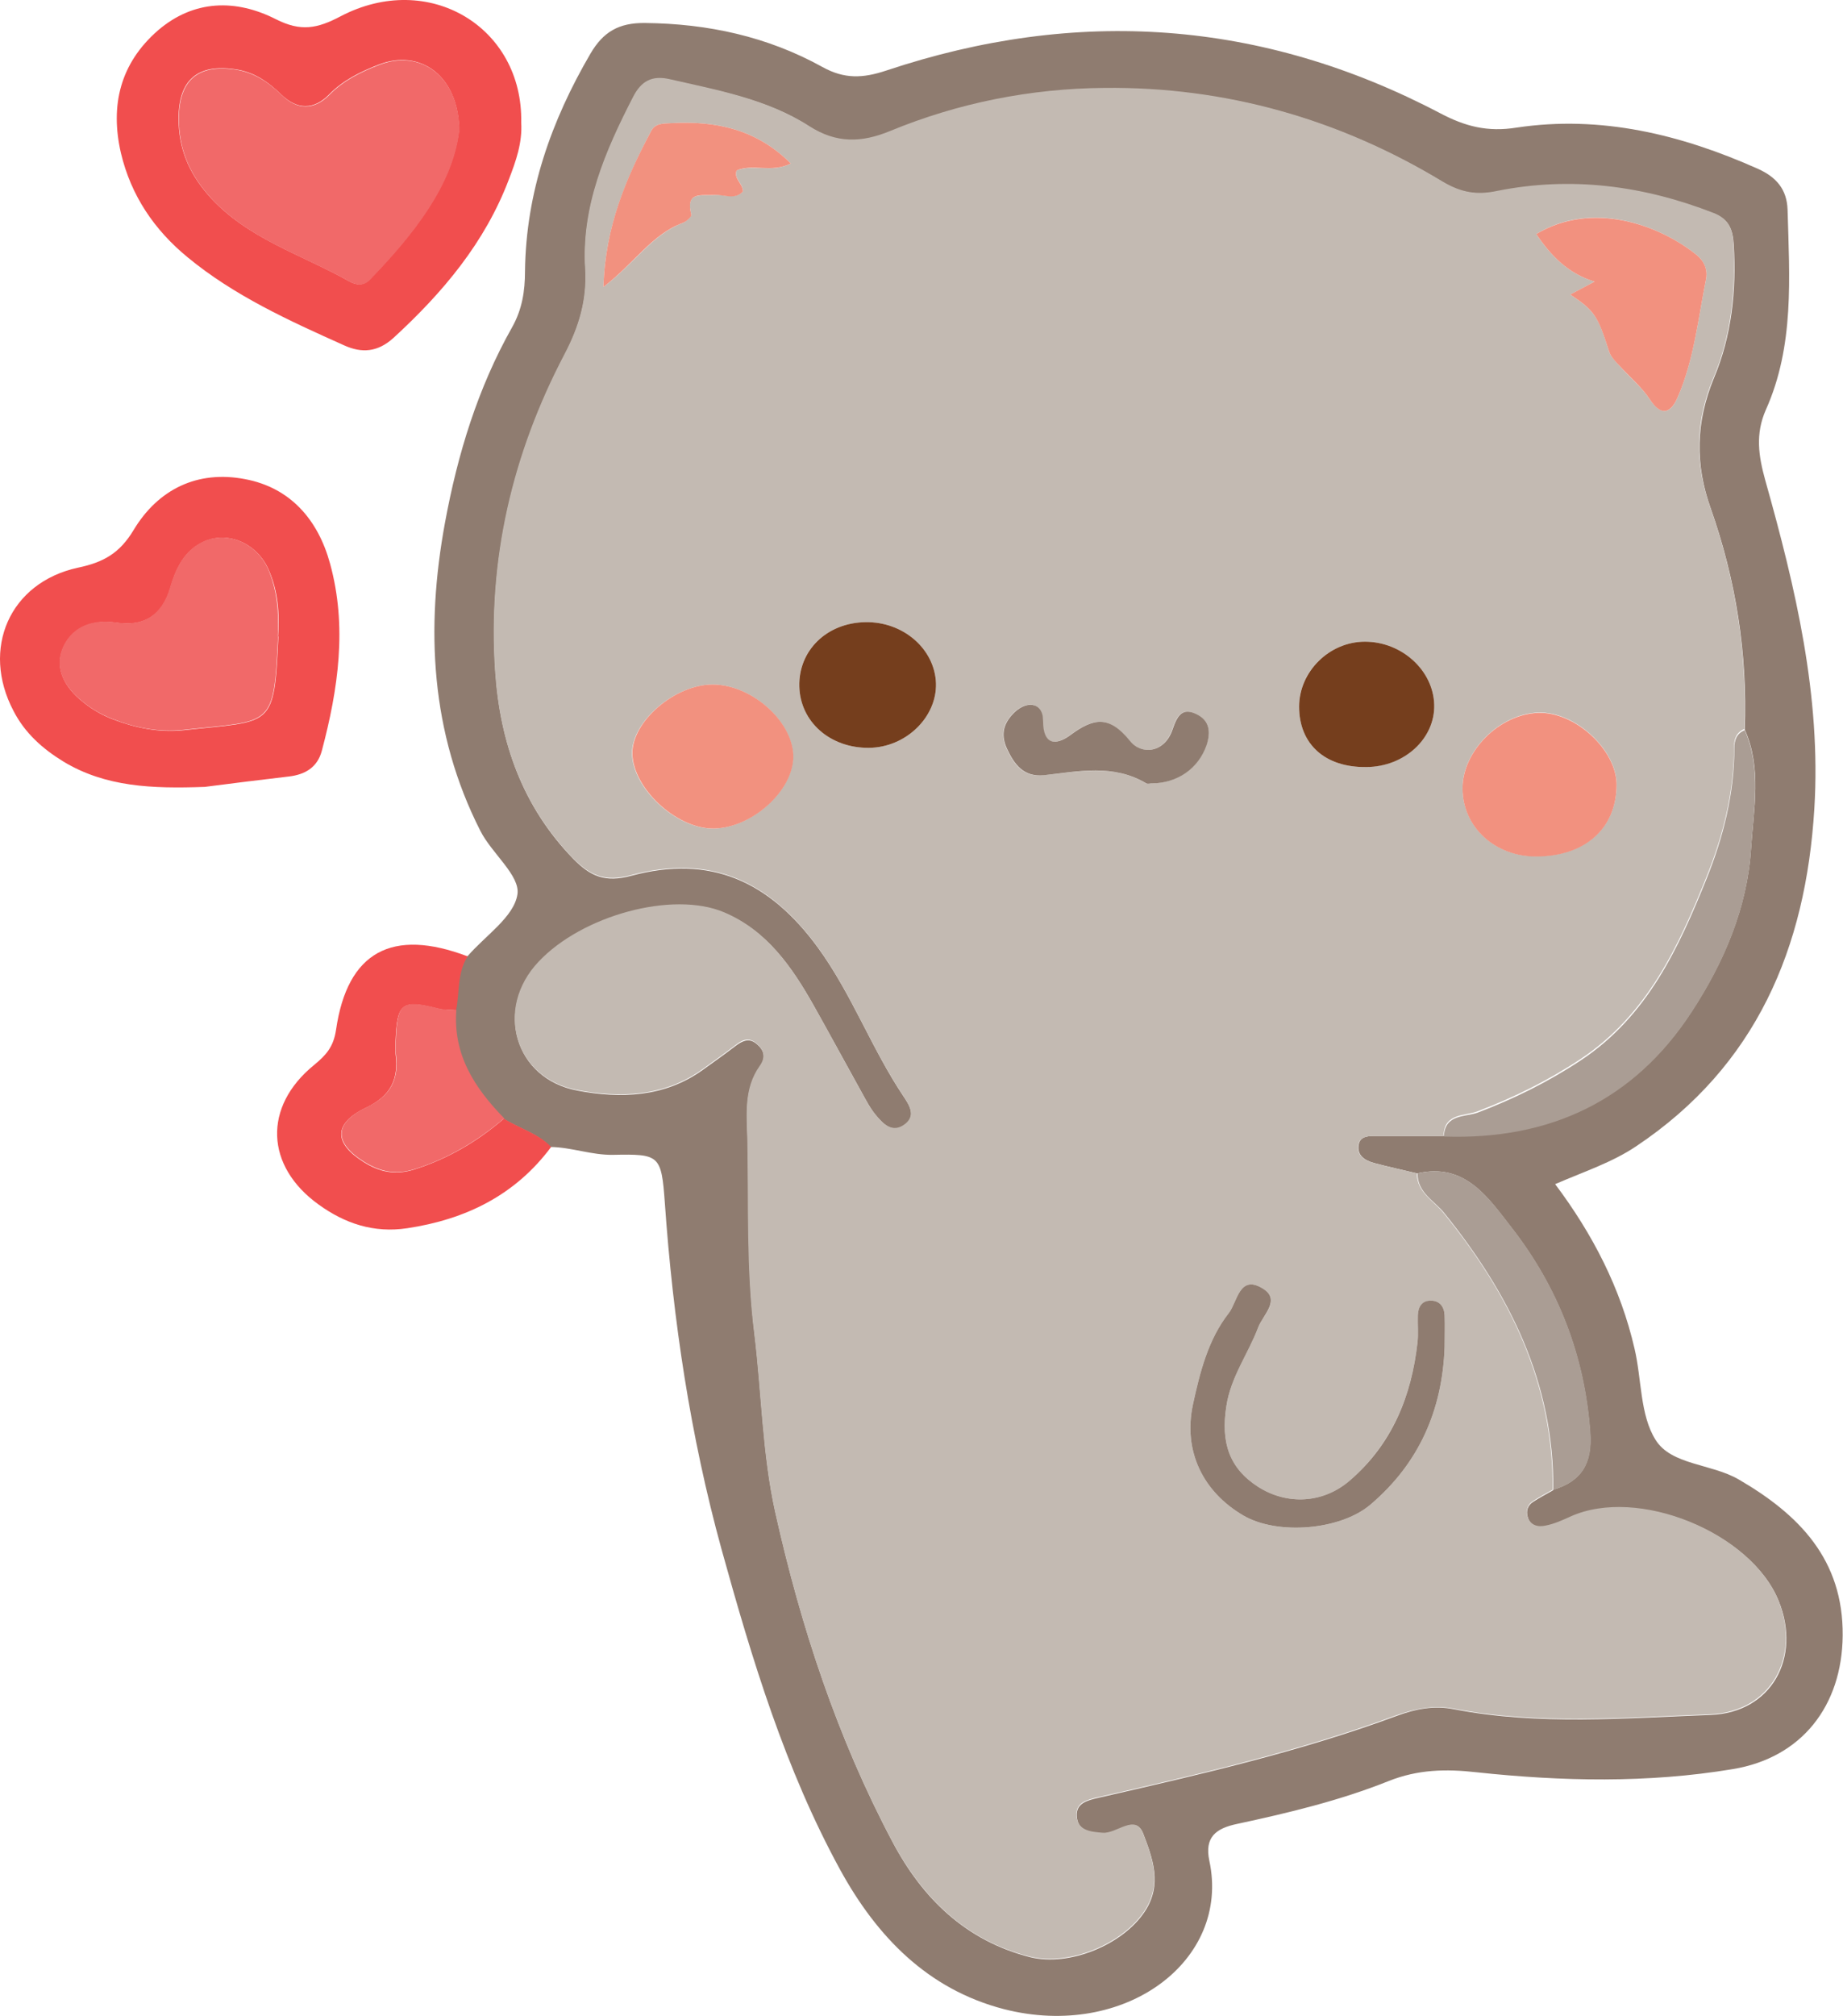 <?xml version="1.0" encoding="UTF-8"?>
<svg id="Layer_2" xmlns="http://www.w3.org/2000/svg" viewBox="0 0 58.52 64">
  <defs>
    <style>
      .cls-1 {
        fill: #c3bab2;
      }

      .cls-2 {
        fill: #8f7c70;
      }

      .cls-3 {
        fill: #aa9d94;
      }

      .cls-4 {
        fill: #f14e4e;
      }

      .cls-5 {
        fill: #f16969;
      }

      .cls-6 {
        fill: #f2917f;
      }

      .cls-7 {
        fill: #753e1d;
      }
    </style>
  </defs>
  <g id="Layer_1-2" data-name="Layer_1">
    <g>
      <path class="cls-2" d="M14.85,30.35c.56-.65,1.47-1.24,1.58-1.96.09-.6-.82-1.3-1.18-2.02-1.58-3.11-1.74-6.42-1.12-9.78.4-2.17,1.04-4.27,2.13-6.2.32-.57.41-1.15.41-1.78.03-2.5.83-4.77,2.08-6.91.4-.68.89-.98,1.73-.97,2,.02,3.89.43,5.64,1.4.69.38,1.27.36,2.02.11,6.05-2.02,11.93-1.62,17.6,1.36.78.41,1.49.6,2.42.45,2.67-.4,5.22.22,7.66,1.31.58.26.92.65.94,1.3.06,2.15.22,4.32-.69,6.35-.34.77-.23,1.47-.02,2.23.96,3.41,1.78,6.85,1.56,10.43-.27,4.42-1.84,8.17-5.66,10.72-.76.51-1.62.79-2.57,1.2,1.2,1.6,2.08,3.31,2.52,5.22.23.97.17,2.11.67,2.9.5.8,1.76.75,2.63,1.25,1.93,1.12,3.33,2.55,3.31,4.96-.02,2.23-1.3,3.88-3.49,4.24-2.7.45-5.43.39-8.14.1-.97-.11-1.86-.09-2.79.28-1.55.62-3.18,1.01-4.81,1.36-.67.14-1.04.42-.88,1.17.68,3.17-2.68,5.69-6.52,4.71-2.43-.63-4.04-2.31-5.2-4.42-1.75-3.2-2.8-6.68-3.77-10.18-.99-3.6-1.54-7.28-1.8-11-.11-1.52-.17-1.55-1.65-1.52-.68.01-1.31-.24-1.98-.25-.42-.44-1.01-.59-1.5-.9-.94-.96-1.63-2.02-1.52-3.44.12-.57.03-1.19.37-1.71ZM49.32,47.29c.9-.27,1.24-.84,1.17-1.81-.17-2.43-1.02-4.61-2.49-6.5-.72-.92-1.46-2.09-3-1.73-.46-.11-.92-.21-1.37-.33-.29-.08-.55-.24-.49-.58.05-.29.34-.28.58-.28.71,0,1.43,0,2.14,0,3.34.11,6.02-1.13,7.86-3.96,1.02-1.56,1.76-3.29,1.88-5.16.08-1.24.35-2.55-.2-3.78.09-2.41-.28-4.75-1.08-7.02-.5-1.4-.48-2.74.11-4.16.55-1.31.71-2.76.62-4.21-.03-.47-.14-.8-.63-.99-2.23-.87-4.52-1.17-6.87-.7-.66.13-1.15.05-1.74-.3-3.29-1.99-6.89-3.01-10.73-2.97-2.33.02-4.63.47-6.81,1.37-.9.37-1.7.4-2.57-.16-1.34-.87-2.91-1.14-4.44-1.49-.55-.13-.89.06-1.15.57-.88,1.71-1.64,3.46-1.52,5.44.06,1-.21,1.86-.66,2.73-1.65,3.15-2.44,6.5-2.2,10.06.15,2.24.86,4.27,2.47,5.93.54.55,1,.77,1.85.54,2.5-.67,4.37.16,5.92,2.28,1.08,1.48,1.7,3.2,2.71,4.71.18.27.42.62.08.9-.41.32-.71,0-.96-.3-.18-.22-.31-.48-.45-.73-.51-.92-1.01-1.84-1.52-2.75-.69-1.22-1.48-2.36-2.83-2.93-1.63-.69-4.51.1-5.89,1.57-1.4,1.48-.78,3.69,1.22,4.07,1.36.26,2.77.22,3.99-.66.35-.25.7-.5,1.04-.76.2-.15.41-.26.64-.08.26.2.34.45.13.74-.51.72-.41,1.55-.39,2.36.05,2.05-.03,4.09.22,6.14.23,1.88.25,3.8.66,5.65.81,3.63,1.97,7.16,3.72,10.46.94,1.78,2.32,3.14,4.37,3.66,1.25.31,2.95-.4,3.64-1.45.57-.86.24-1.71-.05-2.47-.24-.63-.83.02-1.27-.01-.41-.03-.82-.07-.84-.56-.02-.4.34-.49.69-.57,3.19-.73,6.39-1.46,9.47-2.6.6-.22,1.19-.34,1.82-.21,2.7.52,5.43.28,8.14.18,1.95-.07,2.89-1.83,2.17-3.61-.87-2.17-4.47-3.63-6.6-2.67-.26.12-.52.23-.8.29-.23.05-.49,0-.57-.29-.06-.2,0-.38.18-.49.2-.13.41-.24.62-.36Z"/>
      <path class="cls-4" d="M16.55,3.89c.04.64-.17,1.23-.39,1.8-.76,2.01-2.1,3.6-3.67,5.04-.5.45-1,.49-1.57.23-1.74-.78-3.48-1.57-4.96-2.79-1.06-.87-1.8-1.96-2.12-3.31-.35-1.52-.02-2.85,1.17-3.89C6.16-.02,7.5-.03,8.76.61c.79.4,1.31.3,2.05-.09,2.8-1.47,5.8.34,5.74,3.37ZM14.58,4.18c0-1.78-1.24-2.64-2.55-2.13-.57.22-1.13.49-1.58.95-.48.49-1.01.49-1.51.01-.42-.41-.88-.73-1.47-.81-1.2-.18-1.8.34-1.8,1.56,0,.93.31,1.71.95,2.44,1.22,1.38,2.95,1.87,4.47,2.73.23.13.46.14.65-.06,1.4-1.45,2.61-3,2.83-4.7Z"/>
      <path class="cls-4" d="M6.49,24.98c-1.67.06-3.14,0-4.47-.8-.67-.41-1.23-.91-1.59-1.61-1.04-1.97-.13-4.08,2.05-4.55.81-.17,1.32-.46,1.76-1.19.78-1.3,2.03-1.91,3.54-1.62,1.44.27,2.32,1.29,2.7,2.68.55,2,.26,3.98-.26,5.94-.14.53-.53.76-1.05.82-.95.11-1.89.23-2.67.33ZM8.83,20.2c.05-.72,0-1.42-.29-2.09-.38-.9-1.4-1.32-2.21-.84-.52.3-.76.83-.92,1.39q-.38,1.3-1.7,1.11c-.73-.11-1.38.11-1.69.76-.28.6-.04,1.18.49,1.65.33.29.69.51,1.09.66.71.27,1.45.42,2.23.34,2.84-.31,2.87-.03,3.01-2.97Z"/>
      <path class="cls-4" d="M16,35.51c.49.31,1.08.46,1.5.9-1.14,1.53-2.71,2.3-4.57,2.58-1.06.16-1.98-.15-2.81-.75-1.7-1.22-1.77-3.11-.15-4.43.39-.32.62-.58.7-1.12.36-2.48,1.78-3.24,4.18-2.33-.34.52-.25,1.14-.37,1.71-.19-.02-.38,0-.57-.05-1.15-.29-1.3-.18-1.35,1.01,0,.14-.01.29,0,.43.1.79-.14,1.32-.93,1.7-1.05.5-1.04,1.13-.08,1.73.49.31.99.43,1.62.23,1.06-.34,1.98-.88,2.82-1.6Z"/>
      <path class="cls-1" d="M45.85,36.06c-.71,0-1.43,0-2.14,0-.23,0-.53,0-.58.28-.06.34.2.5.49.58.46.12.92.22,1.37.33,0,.61.53.86.85,1.26,2.08,2.56,3.49,5.39,3.46,8.78-.21.12-.42.23-.62.36-.18.11-.23.29-.18.49.09.29.34.34.57.29.27-.05.54-.17.8-.29,2.13-.96,5.72.5,6.6,2.67.71,1.77-.22,3.53-2.17,3.61-2.71.1-5.44.34-8.14-.18-.63-.12-1.21,0-1.82.21-3.08,1.14-6.27,1.87-9.47,2.6-.35.08-.71.17-.69.57.02.49.44.53.84.56.44.03,1.03-.61,1.27.01.29.76.62,1.61.05,2.47-.69,1.05-2.39,1.76-3.64,1.45-2.05-.51-3.42-1.88-4.37-3.66-1.75-3.3-2.91-6.83-3.72-10.46-.41-1.85-.43-3.77-.66-5.65-.26-2.05-.18-4.09-.22-6.14-.02-.81-.12-1.64.39-2.36.21-.29.13-.54-.13-.74-.23-.18-.44-.08-.64.08-.34.26-.69.51-1.04.76-1.22.88-2.63.92-3.99.66-2-.38-2.62-2.59-1.22-4.07,1.38-1.47,4.26-2.26,5.89-1.57,1.35.57,2.14,1.71,2.83,2.93.52.91,1.01,1.84,1.52,2.75.14.25.27.51.45.73.24.3.55.63.96.3.34-.28.1-.62-.08-.9-1.01-1.51-1.63-3.23-2.71-4.71-1.55-2.12-3.41-2.95-5.92-2.28-.85.23-1.31,0-1.85-.54-1.61-1.66-2.32-3.69-2.47-5.93-.24-3.56.55-6.91,2.2-10.06.46-.87.72-1.73.66-2.73-.12-1.98.64-3.73,1.52-5.44.26-.51.6-.69,1.15-.57,1.53.35,3.1.63,4.44,1.49.87.56,1.67.53,2.57.16,2.18-.9,4.48-1.35,6.81-1.37,3.83-.04,7.44.98,10.73,2.97.59.35,1.08.44,1.74.3,2.35-.47,4.64-.17,6.87.7.49.19.61.52.63.99.08,1.45-.07,2.9-.62,4.21-.6,1.42-.61,2.75-.11,4.16.8,2.27,1.17,4.61,1.08,7.02-.26.11-.33.32-.33.57,0,1.44-.35,2.83-.88,4.14-.89,2.21-1.88,4.36-3.98,5.76-1.04.69-2.13,1.23-3.29,1.67-.38.15-1.04.05-1.07.74ZM49.86,9.35c.78.52.88.69,1.23,1.8.05.17.21.32.33.46.32.36.7.67.96,1.06.4.6.69.42.9-.08.51-1.19.64-2.47.89-3.72.06-.29-.05-.57-.29-.77-1.21-.98-3.34-1.74-5.1-.67.46.68,1,1.25,1.85,1.51-.24.13-.44.24-.77.41ZM45.87,42.76c0-.33,0-.67,0-1-.01-.27-.15-.47-.43-.47-.28,0-.41.2-.42.46-.01.29.02.58-.01.86-.19,1.71-.82,3.23-2.14,4.38-.86.75-2.01.79-2.92.21-.92-.59-1.19-1.41-1.01-2.56.14-.93.69-1.67,1.01-2.5.15-.4.75-.87.14-1.24-.74-.45-.8.43-1.07.78-.66.84-.92,1.89-1.14,2.9-.32,1.49.32,2.78,1.6,3.53,1.08.63,3.08.47,4.04-.35,1.54-1.31,2.28-3,2.35-5ZM22.63,21.73c-1.22,0-2.6,1.2-2.56,2.22.04,1.07,1.34,2.3,2.49,2.35,1.25.05,2.66-1.2,2.62-2.33-.04-1.1-1.33-2.24-2.56-2.24ZM46.44,25.02c0,1.22,1.02,2.17,2.33,2.16,1.56,0,2.56-.89,2.56-2.28,0-1.11-1.33-2.33-2.5-2.28-1.22.05-2.39,1.22-2.39,2.39ZM27.59,23.74c1.17-.01,2.16-.97,2.13-2.05-.04-1.09-1.04-1.96-2.24-1.94-1.23.02-2.14.9-2.1,2.04.03,1.13.98,1.96,2.21,1.95ZM43.39,24.35c1.21-.02,2.18-.91,2.15-1.98-.03-1.09-1.03-2-2.2-2-1.13,0-2.1.95-2.09,2.06,0,1.2.83,1.94,2.14,1.92ZM25.11,5.19c-1.09-1.09-2.38-1.36-3.8-1.28-.24.01-.5,0-.63.24-.78,1.49-1.46,3.01-1.52,4.96.99-.75,1.54-1.66,2.51-2.03.12-.04.29-.21.28-.27-.2-.75.33-.58.73-.62.3-.03.64.16.91-.11,0-.27-.3-.41-.2-.67.52-.21,1.11.09,1.72-.22ZM36.54,24.87c.83,0,1.5-.48,1.76-1.21.15-.42.11-.78-.3-.98-.47-.24-.63.04-.78.48-.25.74-.97.82-1.35.36-.66-.82-1.16-.73-1.9-.18-.31.23-.87.46-.86-.47,0-.61-.57-.66-1-.16-.28.32-.33.65-.15,1.05.24.52.54.92,1.17.85,1.11-.11,2.22-.37,3.26.26.03.02.09,0,.14,0Z"/>
      <path class="cls-3" d="M45.85,36.06c.03-.7.69-.6,1.07-.74,1.16-.44,2.25-.98,3.29-1.67,2.1-1.4,3.09-3.55,3.98-5.76.53-1.32.88-2.7.88-4.14,0-.25.07-.47.33-.57.54,1.23.28,2.53.2,3.78-.12,1.87-.86,3.6-1.88,5.16-1.84,2.83-4.52,4.07-7.86,3.96Z"/>
      <path class="cls-5" d="M16,35.51c-.84.71-1.75,1.26-2.82,1.6-.63.2-1.12.08-1.62-.23-.96-.6-.97-1.23.08-1.73.79-.38,1.03-.9.93-1.7-.02-.14,0-.29,0-.43.04-1.19.19-1.3,1.35-1.01.18.05.38.04.57.05-.11,1.42.58,2.48,1.52,3.44Z"/>
      <path class="cls-3" d="M49.32,47.29c.03-3.39-1.39-6.22-3.46-8.78-.32-.4-.85-.64-.85-1.26,1.53-.36,2.28.81,3,1.73,1.47,1.89,2.32,4.07,2.49,6.5.07.97-.27,1.54-1.17,1.81Z"/>
      <path class="cls-5" d="M14.58,4.18c-.21,1.7-1.43,3.25-2.83,4.7-.19.2-.42.19-.65.06-1.52-.86-3.25-1.35-4.47-2.73-.64-.73-.95-1.51-.95-2.44,0-1.22.6-1.74,1.8-1.56.59.09,1.05.4,1.47.81.49.48,1.03.48,1.51-.01.45-.46,1.01-.73,1.58-.95,1.31-.51,2.55.35,2.55,2.13Z"/>
      <path class="cls-5" d="M8.83,20.2c-.14,2.94-.17,2.66-3.01,2.97-.77.08-1.51-.06-2.23-.34-.4-.15-.76-.37-1.09-.66-.53-.47-.77-1.05-.49-1.65.31-.66.96-.87,1.69-.76q1.31.2,1.7-1.11c.16-.56.41-1.09.92-1.39.81-.47,1.83-.06,2.21.84.28.67.33,1.38.29,2.09Z"/>
      <path class="cls-6" d="M49.86,9.35c.32-.17.53-.28.77-.41-.85-.26-1.39-.83-1.85-1.51,1.77-1.06,3.89-.31,5.1.67.24.2.35.47.29.77-.25,1.25-.38,2.54-.89,3.72-.21.5-.51.68-.9.08-.26-.39-.64-.71-.96-1.06-.13-.14-.28-.29-.33-.46-.36-1.12-.45-1.28-1.23-1.8Z"/>
      <path class="cls-2" d="M45.87,42.76c-.07,2-.81,3.69-2.35,5-.96.82-2.96.98-4.04.35-1.28-.75-1.92-2.04-1.6-3.53.22-1.01.48-2.06,1.14-2.9.27-.35.33-1.23,1.07-.78.6.36.01.84-.14,1.24-.32.84-.87,1.57-1.01,2.5-.18,1.15.09,1.97,1.01,2.56.91.58,2.06.54,2.92-.21,1.33-1.15,1.95-2.67,2.14-4.38.03-.28,0-.57.01-.86.01-.27.14-.47.42-.46.28,0,.42.2.43.47.01.33,0,.67,0,1Z"/>
      <path class="cls-6" d="M22.63,21.73c1.22,0,2.52,1.14,2.56,2.24.04,1.13-1.37,2.38-2.62,2.33-1.15-.05-2.45-1.28-2.49-2.35-.04-1.03,1.35-2.23,2.56-2.22Z"/>
      <path class="cls-6" d="M46.44,25.02c0-1.17,1.16-2.34,2.39-2.39,1.17-.05,2.5,1.17,2.5,2.28,0,1.39-1,2.28-2.56,2.28-1.31,0-2.33-.94-2.33-2.16Z"/>
      <path class="cls-7" d="M27.59,23.74c-1.23.01-2.18-.82-2.21-1.95-.03-1.14.87-2.02,2.1-2.04,1.2-.02,2.2.85,2.24,1.94.03,1.08-.96,2.04-2.13,2.05Z"/>
      <path class="cls-7" d="M43.39,24.35c-1.31.02-2.14-.72-2.14-1.92,0-1.11.96-2.06,2.09-2.06,1.17,0,2.17.91,2.2,2,.03,1.07-.94,1.97-2.15,1.98Z"/>
      <path class="cls-6" d="M25.11,5.19c-.61.31-1.2,0-1.72.22-.1.27.2.41.2.67-.26.28-.6.09-.91.11-.4.03-.92-.13-.73.62.02.07-.16.23-.28.27-.97.36-1.52,1.27-2.51,2.03.06-1.95.73-3.47,1.52-4.96.13-.24.39-.23.63-.24,1.42-.08,2.71.19,3.8,1.28Z"/>
      <path class="cls-2" d="M36.54,24.87s-.11.02-.14,0c-1.05-.63-2.16-.38-3.26-.26-.63.06-.93-.33-1.17-.85-.18-.4-.13-.73.15-1.05.43-.5,1-.44,1,.16,0,.93.55.7.86.47.74-.55,1.24-.64,1.9.18.37.46,1.1.38,1.35-.36.15-.44.31-.72.78-.48.4.2.44.56.3.98-.26.74-.93,1.21-1.76,1.21Z"/>
    </g>
  </g>
</svg>